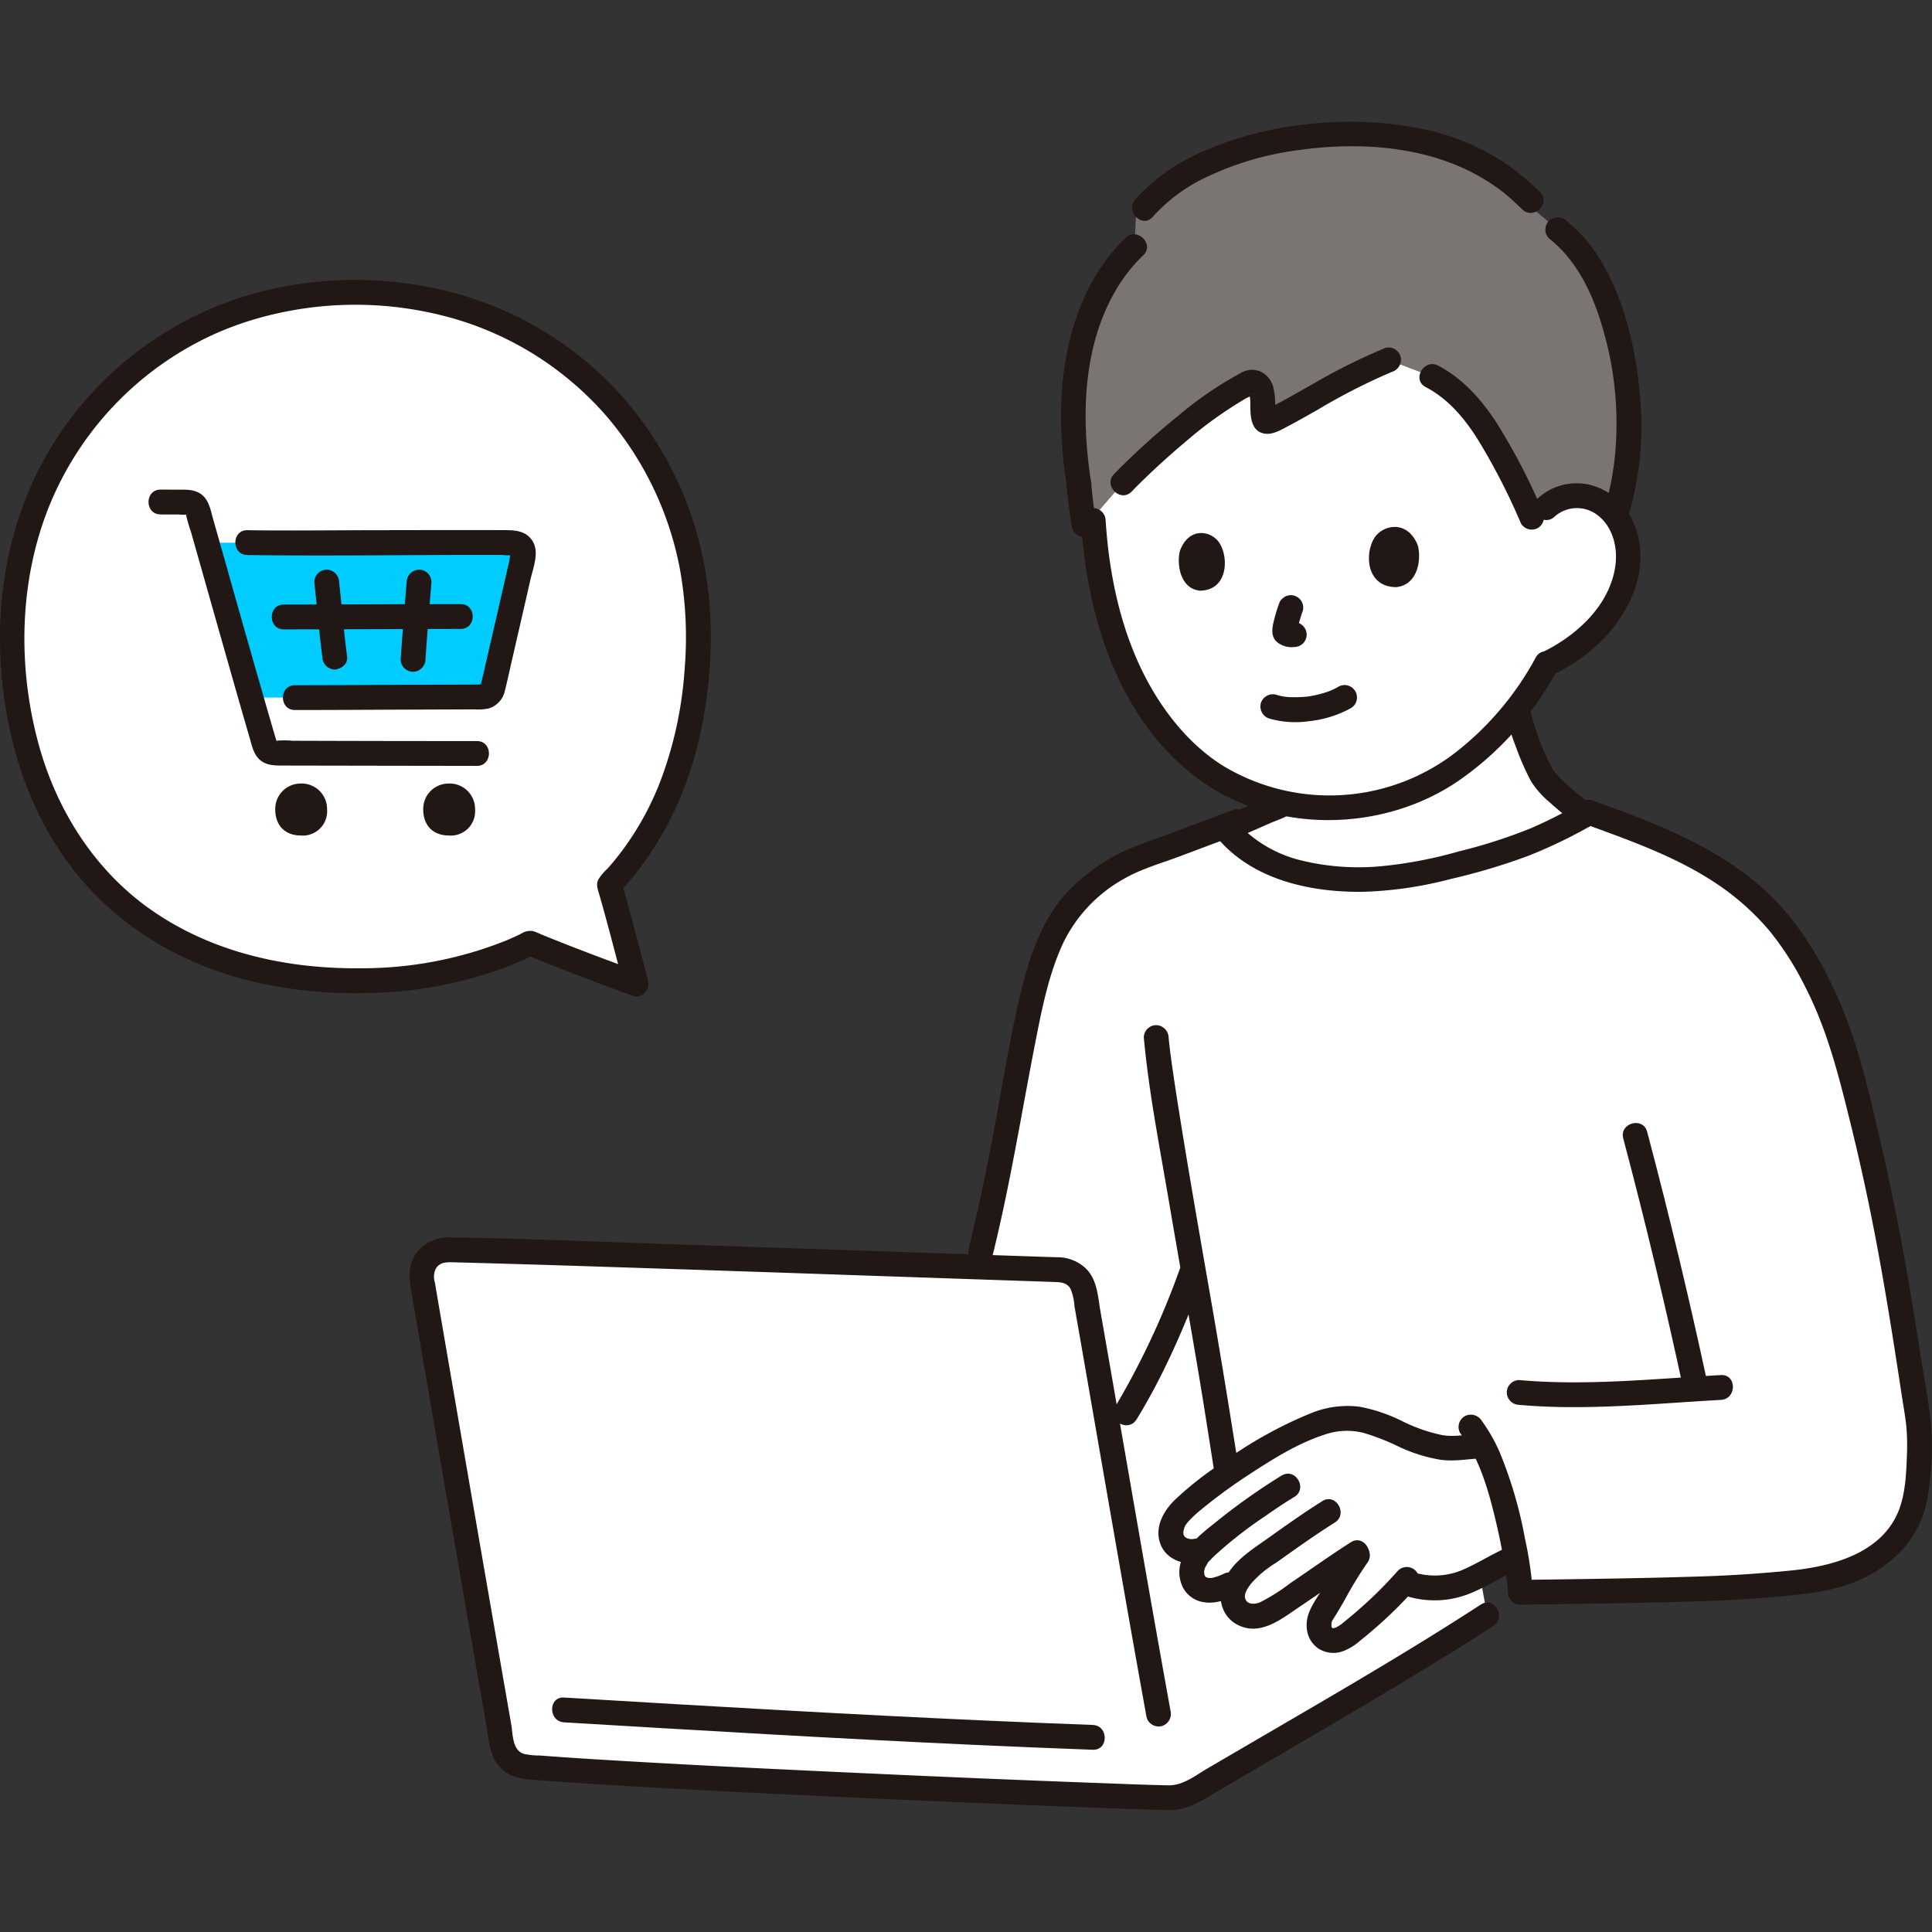 <!DOCTYPE svg PUBLIC "-//W3C//DTD SVG 1.1//EN" "http://www.w3.org/Graphics/SVG/1.1/DTD/svg11.dtd">
<!-- Uploaded to: SVG Repo, www.svgrepo.com, Transformed by: SVG Repo Mixer Tools -->
<svg width="800px" height="800px" viewBox="0 -23.57 373.803 373.803" xmlns="http://www.w3.org/2000/svg" fill="#000000">
<rect x="0" y="-23.57" width="373.803" height="373.803" fill="#333333" stroke="none"/>
<g id="SVGRepo_bgCarrier" stroke-width="0"/>
<g id="SVGRepo_tracerCarrier" stroke-linecap="round" stroke-linejoin="round"/>
<g id="SVGRepo_iconCarrier">
<defs>
<style>.a{fill:#ffffff;}.b{fill:#211715;}.c{fill:#7a7473;}.d{fill:#00ccff;}</style>
</defs>
<path class="a" d="M98.622,218.558c-4.645-.137-8.706-.249-11.961-.327a4.989,4.989,0,0,0-5.036,5.834c4.582,26.813,9.427,54.823,15.567,90.069a5,5,0,0,0,4.5,4.13c24.31,2.073,105.738,5.518,124.655,6a7.956,7.956,0,0,0,4.294-1.129c8.225-4.925,40.487-23.39,57.07-34.179,0,0-1-5.938-1.453-7.675-.9.439-1.86.877-2.847,1.286a15.17,15.17,0,0,1-11.675-.05,85.285,85.285,0,0,1-10.649,9.971c-.712.571-3.073,2.307-5,.674-1.265-1.073-.969-3.527-.345-4.483,3-4.607,4.282-8.023,7.606-12.269-5.511,3.424-10.812,7.432-16.3,10.909-1.786,1.13-3.274,2.112-5.355,1.747a3.825,3.825,0,0,1-3.219-3.985,5.917,5.917,0,0,1,1.062-2.8,18.256,18.256,0,0,1-4.858,1.824,3.3,3.3,0,0,1-4.081-3.621,4.835,4.835,0,0,1,1.229-3.1l.886-1.124-1.153.243a4.339,4.339,0,0,1-4.54-1.69c-.84-1.24-.31-3.33.06-4.08a11.906,11.906,0,0,1,2.23-2.72c1.01-1,5.39-4.35,6.53-5.18q.8-.579,1.6-1.142c-.74-4.68-1.9-11.589-2.55-16.018-.449-3.108-2.114-12.574-4.032-23.625l-.368.807c-2.5,6.663-7.758,19.091-12.66,26.984,0,0-1.317,2.356-2.983,5.334Q212.3,240.5,209.8,226.218a4.987,4.987,0,0,0-4.759-4.121C188.722,221.575,130.18,219.487,98.622,218.558Z"/>
<path class="a" d="M355.447,175.452c.567,1.548,1.056,3.051,1.447,4.467,7.111,25.778,10,43.334,14.222,71.556a52.823,52.823,0,0,1-1.042,16.617c-1.612,5.8-6.739,10.1-12.354,12.28s-11.759,2.311-17.751,2.921c-7.594.773-40.779,1.143-45.816,1.217-.1-2.724-2.259-18.714-7.253-28.339-3.345.092-5.569.994-9.54.016-5.64-1.38-8.394-3.889-14.074-5.119-4.45-.96-9.01.88-13.08,2.95a105.514,105.514,0,0,0-12.77,7.678c-.74-4.68-1.9-11.589-2.55-16.018-.449-3.107-2.112-12.563-4.028-23.606l-.372.788a215.686,215.686,0,0,1-15.643,32.318c-1.644-9.477-3.425-19.744-5.047-28.96a4.987,4.987,0,0,0-4.759-4.121c-3.567-.114-9.152-.3-16.032-.541,3.093-11.921,4.963-22.106,7.121-33.948,1.59-8.71,3.16-18.22,6.12-26.56a27.874,27.874,0,0,1,8.34-12.58,32.59,32.59,0,0,1,8.71-5.54l17.512-6.58c.2.254.4.5.608.729,4.285,4.936,10.645,7.852,17.139,8.873A58.34,58.34,0,0,0,276.2,145.1c10.633-2.49,19.4-4.744,28.781-10.095.148-.074,2.9-1.6,2.512-1.393,9.347,3.436,20.44,7.349,28.591,13.716a47.287,47.287,0,0,1,9.029,8.817A77.321,77.321,0,0,1,355.447,175.452Z"/>
<path class="a" d="M245.512,133.2l3.106-1.376a42.15,42.15,0,0,0,22.372-1.363,45.713,45.713,0,0,0,17.363-11.185,55.969,55.969,0,0,0,5.2-5.732l.027.1a57.007,57.007,0,0,0,4.63,12.59c.93,1.88,5.13,5.47,8.381,7.88-.691.386-1.531.851-1.611.891-9.377,5.351-18.148,7.6-28.781,10.095a58.34,58.34,0,0,1-21.648.853c-6.494-1.021-12.854-3.937-17.139-8.873-.074-.081-.146-.165-.218-.249C240.448,135.428,242.294,134.619,245.512,133.2Z"/>
<path class="b" d="M306.315,131.521a93.572,93.572,0,0,1-10.081,5.141,100.994,100.994,0,0,1-14.037,4.512,83.53,83.53,0,0,1-15.4,2.892,46.867,46.867,0,0,1-15.352-1.24A24.75,24.75,0,0,1,238.5,134.64a2.414,2.414,0,0,0-3.394,0,2.459,2.459,0,0,0,0,3.394c6.769,8.507,18.123,11.045,28.482,10.948a75.233,75.233,0,0,0,17.162-2.5,120.939,120.939,0,0,0,15.031-4.5,96.92,96.92,0,0,0,12.961-6.318c2.685-1.527.269-5.676-2.423-4.145Z"/>
<path class="b" d="M221.306,177.178c.972,10.541,3.043,21.04,4.816,31.466,1.918,11.274,3.945,22.531,5.831,33.811,1.107,6.617,2.119,13.254,3.169,19.881a2.418,2.418,0,0,0,2.952,1.676,2.459,2.459,0,0,0,1.677-2.952c-1.7-10.753-3.428-21.5-5.293-32.225-2.163-12.441-4.353-24.879-6.338-37.35-.461-2.9-.911-5.792-1.323-8.7-.042-.3-.084-.593-.125-.889-.02-.142-.127-.93-.086-.623.039.289-.058-.437-.076-.575-.036-.281-.072-.561-.107-.842-.111-.893-.214-1.787-.3-2.683a2.466,2.466,0,0,0-2.4-2.4,2.418,2.418,0,0,0-2.4,2.4Z"/>
<path class="b" d="M192.1,219.116c3.327-13.442,5.5-27.1,8.15-40.676,1.243-6.359,2.535-13.034,5.188-18.982A28.263,28.263,0,0,1,217.4,146.5c3.355-1.959,7.294-3.046,10.92-4.409l11.651-4.378a2.467,2.467,0,0,0,1.677-2.952,2.42,2.42,0,0,0-2.953-1.676l-10.719,4.028c-3.561,1.338-7.213,2.545-10.7,4.07a37.052,37.052,0,0,0-8.392,5.589,26.649,26.649,0,0,0-6.028,7.209c-3.387,5.8-5,12.617-6.406,19.121-1.5,6.945-2.643,13.967-3.943,20.951-1.483,7.971-3.092,15.916-5.04,23.788-.742,3,3.886,4.278,4.629,1.276Z"/>
<path class="b" d="M219.9,251.055c5.306-8.6,9.353-18.118,12.9-27.557a2.42,2.42,0,0,0-1.677-2.952,2.452,2.452,0,0,0-2.952,1.676,152.134,152.134,0,0,1-12.418,26.41c-1.627,2.636,2.524,5.05,4.145,2.423Z"/>
<path class="b" d="M291.27,114.279a42.069,42.069,0,0,0,1.994,6.556,50.508,50.508,0,0,0,2.952,6.748,17.6,17.6,0,0,0,3.622,4.086c1.761,1.606,3.634,3.09,5.545,4.514a2.416,2.416,0,0,0,3.284-.861,2.458,2.458,0,0,0-.861-3.284c-1.583-1.179-3.115-2.433-4.574-3.763-.672-.613-1.332-1.244-1.947-1.915-.14-.152-.274-.307-.41-.462-.112-.128-.32-.409-.11-.12a6.365,6.365,0,0,1-.478-.759A45.605,45.605,0,0,1,295.9,113a2.4,2.4,0,1,0-4.629,1.276Z"/>
<path class="b" d="M238.761,138.747q3.734-1.608,7.45-3.253a29.854,29.854,0,0,0,4.679-2.176,15.237,15.237,0,0,0,3.98-4.385,2.417,2.417,0,0,0-.861-3.284,2.456,2.456,0,0,0-3.283.861,13.451,13.451,0,0,1-1.252,1.7,11.1,11.1,0,0,1-.842.838c-.3.269.033,0-.164.123-.165.106-.329.213-.5.306-1.455.789-3.057,1.375-4.571,2.044q-3.522,1.556-7.058,3.08a2.406,2.406,0,0,0-.861,3.283,2.475,2.475,0,0,0,3.284.861Z"/>
<path class="a" d="M225.421,62.142c5.368-4.69,11.456-9.343,16.246-11.666.885-.429,2.018.145,2.372,1.5.716,2.75-.467,6.675,1.629,5.91,3.633-1.326,14.544-8.527,23-11.83l8.374,3.183a23.627,23.627,0,0,1,3.744,2.409,29.21,29.21,0,0,1,4.9,5.222c2.783,3.7,6.312,9.787,10.663,19.629l2.767-1.848c2.761-2.853,7.644-3,10.947-.792a12.234,12.234,0,0,1,4.994,10.282,20.2,20.2,0,0,1-3.923,11.063,29.136,29.136,0,0,1-11.961,9.7,56.61,56.61,0,0,1-10.825,14.359,45.713,45.713,0,0,1-17.363,11.185,42.191,42.191,0,0,1-23.443,1.125,41.674,41.674,0,0,1-11.877-4.763,40.256,40.256,0,0,1-10.953-10.159,54.659,54.659,0,0,1-8.609-15.94,75.727,75.727,0,0,1-3.821-16.1c-.435-3.019-.654-5.587-.772-7.484,0,0-.014-.228-.041-.612l5.78-6.683C219.482,67.55,222.332,64.84,225.421,62.142Z"/>
<path class="c" d="M314.246,47.687c-1.667-10.614-5.633-21.256-12.857-26.831l-6.649-5.6c-2.367-2.238-10.916-11.44-29.6-12.643-22.149-1.427-38.431,6.067-45.28,14.066l-.363,7.457c-9.285,8.847-14.156,24.553-10.762,45.942.127,1.362.274,2.706.44,4.023.186,1.489.4,2.945.628,4.356.161-.19,7.453-8.62,7.453-8.62,6.1-6.26,16.867-15.7,24.413-19.36.885-.429,2.018.145,2.372,1.5.716,2.75-.467,6.675,1.629,5.91,3.633-1.326,14.544-8.527,23-11.83l8.374,3.183a23.627,23.627,0,0,1,3.744,2.409,29.21,29.21,0,0,1,4.9,5.222c2.783,3.7,6.312,9.787,10.663,19.629l2.767-1.848c2.761-2.853,7.644-3,10.947-.792a10.219,10.219,0,0,1,2.446,2.315c1.81-4.806,2.771-13.992,2.666-18.17A79.957,79.957,0,0,0,314.246,47.687Z"/>
<path class="b" d="M300.818,76.352a6.512,6.512,0,0,1,8.343-.2c2.77,2.129,3.787,5.919,3.434,9.267-.845,8.03-7.689,14.166-14.579,17.4a2.42,2.42,0,0,0-.861,3.284,2.454,2.454,0,0,0,3.284.861c7.183-3.375,13.306-9.173,15.951-16.784,2.511-7.227.35-16.569-7.4-19.512a11.094,11.094,0,0,0-11.571,2.292c-2.206,2.169,1.188,5.562,3.395,3.394Z"/>
<path class="b" d="M209.115,77.131c1.182,18.419,7.14,38.316,22.533,49.852,14.534,10.891,35.917,10.617,50.684.422a61.175,61.175,0,0,0,18.939-21.319c1.457-2.723-2.685-5.15-4.145-2.422A58.552,58.552,0,0,1,282.1,121.642a39.891,39.891,0,0,1-45.145,3.146c-7.491-4.551-13.13-12.227-16.695-20.116-3.9-8.632-5.736-18.125-6.34-27.541a2.457,2.457,0,0,0-2.4-2.4,2.421,2.421,0,0,0-2.4,2.4Z"/>
<path class="b" d="M315.235,75.618a60.9,60.9,0,0,0,2.041-22.829c-.744-8.191-2.541-16.475-6.365-23.814a29.912,29.912,0,0,0-7.825-9.816,2.478,2.478,0,0,0-3.394,0,2.415,2.415,0,0,0,0,3.394c5.634,4.418,8.693,11.221,10.566,17.966a64.653,64.653,0,0,1,2.405,21.4,56.088,56.088,0,0,1-2.057,12.426c-.895,2.963,3.736,4.23,4.629,1.276Z"/>
<path class="b" d="M206.333,70.077q.4,4.257,1.067,8.483a2.4,2.4,0,0,0,1.1,1.434,2.4,2.4,0,0,0,3.284-.861,2.77,2.77,0,0,0,.242-1.849q-.218-1.368-.4-2.739l.086.638q-.34-2.547-.58-5.106a2.584,2.584,0,0,0-.7-1.7,2.4,2.4,0,0,0-4.1,1.7Z"/>
<path class="b" d="M217.8,22.438c-9.188,8.834-12.471,21.967-12.518,34.351A88.737,88.737,0,0,0,206.451,70.8a2.416,2.416,0,0,0,2.952,1.676,2.46,2.46,0,0,0,1.677-2.952c-1.935-12.382-1.623-26.257,5.014-37.291a30.122,30.122,0,0,1,5.1-6.4c2.231-2.145-1.166-5.536-3.394-3.394Z"/>
<path class="b" d="M297.918,13.558a51.674,51.674,0,0,0-6.934-5.707A45.631,45.631,0,0,0,275.65,1.469,70.955,70.955,0,0,0,252.785.487,66.712,66.712,0,0,0,233.3,5.5a37.949,37.949,0,0,0-13.653,9.48c-2.012,2.326,1.369,5.736,3.394,3.395a32.169,32.169,0,0,1,10.659-7.8,58,58,0,0,1,17.11-5.043c12.158-1.776,25.707-.9,36.414,5.607q1.45.882,2.821,1.885.3.217.587.44c.22.167-.061-.047-.087-.067.1.08.2.16.306.242.33.269.66.537.983.814.931.8,1.806,1.652,2.695,2.5,2.24,2.126,5.64-1.262,3.394-3.394Z"/>
<path class="b" d="M218.951,71.533c3.312-3.388,6.812-6.6,10.443-9.643a77.756,77.756,0,0,1,11.721-8.416,9.546,9.546,0,0,0,1.231-.661c.446-.351.231.025-.049-.109.006,0-.819.034-.595-.175a5.787,5.787,0,0,0,.16.9c.06.595.048,1.2.054,1.795.022,2.094.264,4.757,2.849,5.115,1.611.224,3.3-.854,4.678-1.578,1.821-.955,3.6-1.982,5.4-2.993a117.914,117.914,0,0,1,14.471-7.39,2.474,2.474,0,0,0,1.676-2.953,2.419,2.419,0,0,0-2.953-1.676,113.7,113.7,0,0,0-13.723,6.807c-1.952,1.094-3.891,2.21-5.852,3.286-.758.416-1.518.827-2.291,1.212-.281.14-.565.271-.848.407-.139.067-.551.2,0,.006a3.484,3.484,0,0,0-.509.178l1.87.788c.106.277.133.324.083.14.085-.122.007.318-.021-.182s-.023-.989-.029-1.484a14.062,14.062,0,0,0-.361-3.562,4.612,4.612,0,0,0-2.5-3.043,4.29,4.29,0,0,0-3.931.369,70.884,70.884,0,0,0-12.088,8.316,142.371,142.371,0,0,0-12.279,11.155c-2.161,2.21,1.23,5.607,3.394,3.394Z"/>
<path class="b" d="M275.834,51.315c4.275,2.244,7.359,5.843,9.976,9.955a124.084,124.084,0,0,1,8.472,16.444,2.417,2.417,0,0,0,3.284.861,2.46,2.46,0,0,0,.861-3.284A120.77,120.77,0,0,0,289.666,58.4c-2.961-4.564-6.536-8.67-11.41-11.227-2.733-1.434-5.162,2.707-2.422,4.144Z"/>
<path class="b" d="M286.5,286.883c-14.451,9.393-29.421,18-44.3,26.693q-4.318,2.521-8.636,5.045c-2.334,1.368-4.708,3.29-7.51,3.234-4.558-.09-9.116-.286-13.671-.454q-21.993-.813-43.977-1.833c-15.586-.708-31.171-1.456-46.747-2.36-5.747-.334-11.494-.682-17.234-1.123a13.989,13.989,0,0,1-3.081-.32c-2.242-.718-2.1-3.792-2.43-5.689q-1.592-9.134-3.178-18.269-5.547-31.932-11.024-63.878-.288-1.691-.577-3.379a3.631,3.631,0,0,1,.158-2.6c.79-1.4,2.192-1.32,3.6-1.285q4.021.1,8.044.218,10.527.3,21.053.648,24.78.8,49.558,1.661,18.648.639,37.295,1.27c1.3.042,2.575.068,3.3,1.355a10.763,10.763,0,0,1,.748,3.356q.408,2.322.814,4.645,1.623,9.282,3.23,18.567,3.276,18.878,6.586,37.749,1.643,9.291,3.321,18.574a2.421,2.421,0,0,0,2.952,1.676,2.452,2.452,0,0,0,1.676-2.952c-4.655-25.714-9.034-51.476-13.543-77.215-.49-2.794-.6-5.926-2.6-8.128a7.979,7.979,0,0,0-5.934-2.409q-3.294-.106-6.587-.218-9.609-.324-19.218-.657-25.176-.864-50.353-1.707c-13.792-.455-27.6-1.082-41.4-1.259a7.544,7.544,0,0,0-6.432,3.286c-1.594,2.345-1.218,4.83-.769,7.455q1.314,7.685,2.634,15.368,2.779,16.176,5.58,32.349,3.126,18.047,6.269,36.09c.49,2.818.615,5.877,2.7,8.054,1.582,1.654,3.61,2.125,5.8,2.3,2.444.2,4.891.375,7.339.54,14.64.987,29.3,1.707,43.956,2.41q24.131,1.16,48.271,2.118,8.911.354,17.827.662c2.015.067,4.032.144,6.049.184,3.614.072,6.341-1.781,9.309-3.523,14.6-8.566,29.265-17.014,43.682-25.883,3.315-2.039,6.615-4.1,9.878-6.222,2.58-1.677.177-5.835-2.423-4.144Z"/>
<path class="b" d="M109.131,309.668c26.267,1.561,52.533,3.136,78.818,4.335q11.739.536,23.481.97c3.089.114,3.085-4.686,0-4.8-26.81-.99-53.6-2.434-80.381-4.006q-10.959-.643-21.918-1.3c-3.085-.183-3.075,4.617,0,4.8Z"/>
<path class="b" d="M314.065,196.688q6.426,24.255,11.7,48.8c.648,3.019,5.276,1.741,4.628-1.276q-5.267-24.532-11.7-48.8c-.79-2.983-5.422-1.718-4.628,1.276Z"/>
<path class="b" d="M293.931,248.244c12.943,1.158,26.1-.249,39.037-.963,3.072-.17,3.091-4.971,0-4.8-12.933.714-26.094,2.121-39.037.963a2.418,2.418,0,0,0-2.4,2.4,2.45,2.45,0,0,0,2.4,2.4Z"/>
<path class="a" d="M45.732,36.812C19.287,46.023,2.368,70.888,2.368,98.978c0,41.175,25.672,67.2,66.37,67.2,13,0,24.346-2.538,33.809-7.27,6.736,2.757,11.821,4.713,20.54,7.89-2.194-8.29-3.253-12.507-5.171-19.176,11.153-11.638,17.191-28.286,17.191-48.644,0-35.8-27.274-65.96-66.379-65.96A69.686,69.686,0,0,0,45.732,36.812Z"/>
<path class="b" d="M45.094,34.5A67.1,67.1,0,0,0,9.653,63.348C1.551,76.957-1.169,92.8.444,108.45c1.409,13.665,6.018,26.92,14.835,37.594,8.343,10.1,20.08,16.877,32.711,20.069a85.7,85.7,0,0,0,22.364,2.451,79.97,79.97,0,0,0,27.4-4.949q3.06-1.178,6-2.634l-1.85.241c6.791,2.778,13.647,5.377,20.54,7.89,1.775.647,3.39-1.3,2.952-2.952-1.693-6.4-3.343-12.812-5.17-19.176l-.618,2.335c8.648-9.082,14-20.739,16.315-33,2.318-12.282,2.282-25.219-1.253-37.267a67.884,67.884,0,0,0-16.286-28.066,66.872,66.872,0,0,0-28.156-17.2,73.889,73.889,0,0,0-39.949-.865c-1.751.454-3.48.982-5.19,1.572-2.9,1-1.655,5.639,1.276,4.628a69.079,69.079,0,0,1,41.945-.9,62.043,62.043,0,0,1,28.714,18.357,63.527,63.527,0,0,1,14.569,30.2,74.5,74.5,0,0,1,.859,19.237,75.389,75.389,0,0,1-4.33,20.61,56.124,56.124,0,0,1-9.153,16.194q-.714.868-1.464,1.707a9.367,9.367,0,0,0-1.787,2.168c-.444,1.009.026,2.07.307,3.061q.375,1.317.74,2.636c.856,3.091,1.673,6.192,2.489,9.294q.754,2.874,1.514,5.747l2.952-2.952c-4.475-1.632-8.943-3.285-13.38-5.02q-2.879-1.125-5.74-2.291a11.909,11.909,0,0,0-1.42-.579,3.224,3.224,0,0,0-2.358.493c-.958.468-1.927.915-2.91,1.326a75.009,75.009,0,0,1-28.253,5.36c-14.254.134-28.611-3.049-40.379-11.267-10.818-7.555-18.219-19.1-21.742-31.846C3.414,105.715,3.65,89.26,9.35,74.766A62.279,62.279,0,0,1,40.964,41.305c1.765-.819,3.571-1.534,5.406-2.179a2.46,2.46,0,0,0,1.677-2.952A2.422,2.422,0,0,0,45.094,34.5Z"/>
<path class="d" d="M90.272,81.394c-14.453,0-39.189.048-50.235.036,2.325,8.2,5.9,20.859,8.514,29.97,11.086-.031,38.486-.107,44.8-.123a2.011,2.011,0,0,0,1.958-1.559c1.167-5.023,4.528-19.632,5.933-25.849a2.017,2.017,0,0,0-1.961-2.461C97.354,81.4,94.191,81.4,90.272,81.394Z"/>
<path class="b" d="M47.859,83.812c14.859.221,29.733-.023,44.594-.017q2.41,0,4.82.006a6.3,6.3,0,0,0,1.859.007c.347-.143-.056.148-.079-.063l-.149-.231q.066-.528-.022-.072a4.96,4.96,0,0,0-.314,1.384q-1.623,7.145-3.27,14.283-.775,3.372-1.554,6.744l-.579,2.5c-.045.192-.373,1.028-.048.6.278-.369.285.059.084-.074-.1-.07-.523,0-.653,0q-5.571.016-11.144.039c-8.114.03-16.227.084-24.341.086-3.089,0-3.094,4.8,0,4.8,7.467,0,14.935-.051,22.4-.079q6.182-.023,12.362-.043a10.417,10.417,0,0,0,2.671-.163,4.586,4.586,0,0,0,3.207-3.512c.5-1.98.921-3.982,1.38-5.971q1.787-7.758,3.56-15.518c.524-2.294,1.761-5.272.375-7.432-1.411-2.2-3.827-2.08-6.124-2.086-8.6-.021-17.209,0-25.814.016-7.739.012-15.485.111-23.224,0-3.09-.046-3.091,4.754,0,4.8Z"/>
<path class="b" d="M54.9,98.2c9.9,0,19.808-.051,29.713-.078q2.264-.008,4.528-.011c3.089,0,3.094-4.8,0-4.8-9.531,0-19.062.054-28.593.078q-2.825.007-5.648.011c-3.089,0-3.094,4.8,0,4.8Z"/>
<path class="b" d="M60.811,89.045c.536,4.838.931,9.7,1.558,14.524a2.464,2.464,0,0,0,2.4,2.4c1.162-.052,2.573-1.066,2.4-2.4-.627-4.827-1.022-9.686-1.558-14.524a2.458,2.458,0,0,0-2.4-2.4,2.426,2.426,0,0,0-2.4,2.4Z"/>
<path class="b" d="M78.677,89.045c-.4,4.986-.819,9.972-1.154,14.962a2.412,2.412,0,0,0,2.4,2.4,2.456,2.456,0,0,0,2.4-2.4c.335-4.99.754-9.976,1.154-14.962a2.411,2.411,0,0,0-2.4-2.4,2.461,2.461,0,0,0-2.4,2.4Z"/>
<path class="b" d="M31.058,75.966c1.2,0,2.393.005,3.589.008a6.422,6.422,0,0,0,1.633,0c-.221.3-.394-.687-.293-.007a27.114,27.114,0,0,0,.921,3.229q1.328,4.668,2.647,9.338,3.142,11.094,6.3,22.183,1.224,4.274,2.468,8.54c.42,1.429.72,3.025,1.846,4.084,1.328,1.248,3,1.2,4.681,1.207l19.63.035q8.9.015,17.8.028c3.088,0,3.093-4.8,0-4.8q-17.839,0-35.678-.06a17.871,17.871,0,0,0-3.163-.005c-.712.135.44-.013.138.329.04-.046-.135-.45-.158-.528q-.234-.783-.464-1.566c-.849-2.888-1.678-5.78-2.506-8.674q-3.2-11.157-6.345-22.327-1.429-5.049-2.863-10.1c-.424-1.489-.708-3.212-1.8-4.37-1.143-1.207-2.651-1.339-4.211-1.342-1.39,0-2.78-.009-4.17-.009-3.089,0-3.094,4.8,0,4.8Z"/>
<path class="b" d="M58.267,128.027a4.917,4.917,0,0,1,5.014,4.983,4.7,4.7,0,0,1-5.014,5.077c-3.146,0-5.014-1.966-5.014-5.077A4.912,4.912,0,0,1,58.267,128.027Z"/>
<path class="b" d="M86.9,128.027a4.917,4.917,0,0,1,5.014,4.983,4.7,4.7,0,0,1-5.015,5.077c-3.146,0-5.014-1.966-5.014-5.077A4.912,4.912,0,0,1,86.9,128.027Z"/>
<path class="a" d="M230.6,280.829c-.006-.117-.006-.231,0-.342a4.835,4.835,0,0,1,1.229-3.1l.886-1.124-1.153.243a4.339,4.339,0,0,1-4.54-1.69c-.84-1.24-.31-3.33.06-4.08a11.906,11.906,0,0,1,2.23-2.72c1.01-1,5.39-4.35,6.53-5.18a105.827,105.827,0,0,1,14.37-8.82c4.07-2.07,8.63-3.91,13.08-2.95,5.68,1.23,8.434,3.739,14.074,5.119,3.972.978,6.195.076,9.54-.012,3.278,6.316,5.336,15.376,6.39,21.626l-.693.207c-1.426.6-5.034,2.836-9.188,4.558a15.17,15.17,0,0,1-11.675-.05,85.285,85.285,0,0,1-10.649,9.971c-.712.571-3.073,2.307-5,.674-1.265-1.073-.969-3.527-.345-4.483,3-4.607,4.282-8.023,7.606-12.269-5.511,3.424-10.812,7.432-16.3,10.909-1.786,1.13-3.274,2.112-5.355,1.747a3.825,3.825,0,0,1-3.219-3.985,5.929,5.929,0,0,1,1.066-2.8c-1.036.482-1.652.767-1.652.767a10.964,10.964,0,0,1-3.21,1.064,3.976,3.976,0,0,1-3.219-.949A3.887,3.887,0,0,1,230.6,280.829Z"/>
<path class="b" d="M230.918,274.194a2.382,2.382,0,0,1-1.492-.274c-.667-.455-.483-1.209-.28-1.9.147-.5.058-.19,0-.071a4.164,4.164,0,0,1,.366-.621,9.75,9.75,0,0,1,1.023-1.147,19.355,19.355,0,0,1,1.556-1.42,102.968,102.968,0,0,1,9.461-6.964c4.53-2.958,9.449-6.078,14.624-7.759a13.116,13.116,0,0,1,7.763-.342,45.166,45.166,0,0,1,6.519,2.549,30.536,30.536,0,0,0,8.35,2.633c2.706.354,5.311-.194,8.009-.3,3.078-.123,3.094-4.923,0-4.8-2.557.1-5.133.736-7.691.332a31.585,31.585,0,0,1-7.912-2.76,31.648,31.648,0,0,0-8.155-2.747,18.65,18.65,0,0,0-9.422,1.257,81.475,81.475,0,0,0-17.156,9.581,63.658,63.658,0,0,0-9.34,7.347c-2.076,2.135-3.689,5.017-2.723,8.092,1.034,3.292,4.665,4.5,7.773,3.943a2.421,2.421,0,0,0,1.677-2.952,2.453,2.453,0,0,0-2.953-1.676Z"/>
<path class="b" d="M247.988,261.909a120.958,120.958,0,0,0-12.731,9.011c-3.5,2.779-8.323,6.483-6.787,11.628a5.39,5.39,0,0,0,4.238,3.838c2.283.427,4.339-.33,6.388-1.269a2.419,2.419,0,0,0,.861-3.284,2.456,2.456,0,0,0-3.283-.861,10.383,10.383,0,0,1-1.8.659,2.348,2.348,0,0,1-1.162.072c-.106-.025-.609-.229-.445-.146.135.068-.087-.1-.129-.183a2.011,2.011,0,0,1-.123-1.182c-.029.219.092-.338.121-.418-.057.162.213-.4.3-.526.133-.208.412-.807.652-.935-.142.076-.4.458-.1.146.1-.11.2-.225.305-.335.23-.244.47-.478.713-.709a81.547,81.547,0,0,1,9.722-7.6c1.859-1.307,3.742-2.586,5.69-3.757,2.645-1.589.234-5.741-2.423-4.145Z"/>
<path class="b" d="M255.834,266.87c-3.625,2.281-7.115,4.76-10.6,7.241-3.18,2.261-6.636,4.372-8.362,8.043-1.639,3.486-.4,7.639,3.4,9.006,4.079,1.468,7.849-1.628,11.032-3.756,4.171-2.791,8.237-5.737,12.474-8.43,2.6-1.653.194-5.809-2.423-4.145-3.98,2.53-7.81,5.283-11.717,7.921a37.664,37.664,0,0,1-5.858,3.7c-.917.391-2.258.447-2.734-.443-.535-1,.213-2.115.994-3.158a20.411,20.411,0,0,1,4.873-4.07c3.74-2.654,7.464-5.326,11.347-7.768,2.608-1.642.2-5.8-2.423-4.145Z"/>
<path class="b" d="M260.566,276.14a76.553,76.553,0,0,0-4.588,7.5c-1.366,2.407-3.384,4.692-3.151,7.631a5.241,5.241,0,0,0,2.265,4.125,5.4,5.4,0,0,0,4.688.529,10.508,10.508,0,0,0,3.245-1.942q1.862-1.5,3.658-3.08a81.516,81.516,0,0,0,7.2-7.2,2.458,2.458,0,0,0,0-3.394,2.424,2.424,0,0,0-3.395,0q-2.568,2.912-5.4,5.571-1.471,1.375-3.007,2.682-.74.632-1.492,1.25-.414.342-.833.68a2.533,2.533,0,0,1-.364.294c.151-.077.475-.338.129-.1a11.494,11.494,0,0,1-1.007.612c-.357.191.2-.006-.21.071-.142.026-.279.079-.422.1.335-.056.086.043-.019-.029.023.016.528.193-.033-.007-.012,0-.339-.149-.158-.054.274.144-.152-.28.115.146-.148-.236-.132-.452-.087-.115a2.353,2.353,0,0,1-.076-.285q-.054-.264.007.148l-.014-.2c0-.2,0-.4.007-.6.008-.453.014-.031-.01.062.023-.089.033-.182.06-.27s.054-.173.072-.257c.085-.4-.013.039-.065.122.163-.261.32-.525.485-.785.709-1.114,1.378-2.253,2.028-3.4a74.56,74.56,0,0,1,4.521-7.385,2.419,2.419,0,0,0-.861-3.284,2.456,2.456,0,0,0-3.284.861Z"/>
<path class="b" d="M272.512,285.353a18.267,18.267,0,0,0,12.611-.926c2.98-1.283,5.718-3.059,8.686-4.347a2.416,2.416,0,0,0,.861-3.283,2.462,2.462,0,0,0-3.284-.861c-2.636,1.143-5.08,2.721-7.7,3.911a13.772,13.772,0,0,1-9.9.877c-2.966-.883-4.234,3.748-1.276,4.629Z"/>
<path class="b" d="M282.525,253.722c3.83,4.962,5.566,11.423,6.984,17.437q1.017,4.311,1.7,8.694.135.874.256,1.75c-.085-.617.027.209.041.322.028.228.056.456.082.685.072.631.142,1.265.168,1.9a2.438,2.438,0,0,0,2.4,2.4c10.855-.158,21.711-.288,32.563-.6,5.107-.146,10.192-.356,15.28-.809,5.13-.457,10.391-.76,15.3-2.432a25.524,25.524,0,0,0,11.068-7.107,20.332,20.332,0,0,0,4.738-10.876,55.329,55.329,0,0,0,.562-12.27c-.408-4.939-1.422-9.889-2.184-14.785q-1.092-7.016-2.285-14.015c-1.513-8.766-3.231-17.5-5.247-26.16-2.128-9.142-4.154-18.512-7.841-27.172s-8.669-16.979-15.915-23.134c-7.432-6.311-16.212-10.3-25.257-13.729-2.133-.809-4.277-1.59-6.42-2.373a2.421,2.421,0,0,0-2.952,1.676,2.45,2.45,0,0,0,1.676,2.952c8.47,3.1,17.1,6.167,24.666,11.188a48.986,48.986,0,0,1,10.417,9.222,58.1,58.1,0,0,1,6.969,10.922c4.195,8.166,6.4,16.911,8.6,25.776q3.137,12.659,5.5,25.49c1.678,9.075,3.109,18.194,4.493,27.317.336,2.218.811,4.841.973,6.682a43.713,43.713,0,0,1,.083,5.5c-.131,3.494-.3,7.388-1.641,10.67-3.363,8.244-13.058,10.7-21.009,11.474-5.5.538-10.968.915-16.486,1.1-11.305.374-22.617.521-33.926.671l-1.722.023,2.4,2.4a69.458,69.458,0,0,0-1.5-10.351,82.088,82.088,0,0,0-4.353-15.38,31.731,31.731,0,0,0-4.035-7.48,2.482,2.482,0,0,0-3.284-.861,2.416,2.416,0,0,0-.861,3.284Z"/>
<path class="b" d="M247.434,93.348a24.731,24.731,0,0,0-.829,2.673c-.382,1.45-.875,3.28.327,4.492a3.453,3.453,0,0,0,.958.658,4.126,4.126,0,0,0,1.035.375,4.947,4.947,0,0,0,1.037.1c.147-.007.294-.025.442-.028a2.493,2.493,0,0,0,1.7-.7,2.4,2.4,0,0,0-1.7-4.1,6.055,6.055,0,0,1-.841.014l.638.085a1.969,1.969,0,0,1-.462-.133l.573.242a2.843,2.843,0,0,1-.457-.27l.485.376a.17.17,0,0,1-.019-.019l.376.486a.154.154,0,0,1-.023-.039l.241.574a.525.525,0,0,1-.028-.117l.086.638a2.147,2.147,0,0,1,.021-.487l-.085.638a16.061,16.061,0,0,1,.552-2.327c.182-.622.366-1.25.6-1.855a2.413,2.413,0,0,0-.242-1.849,2.4,2.4,0,0,0-3.284-.861l-.485.375a2.392,2.392,0,0,0-.617,1.059Z"/>
<path class="b" d="M228.311,82.945c-.645,2.238-.185,7.369,3.871,7.771,5.358-.08,5.606-6.29,3.785-9.193C234.476,79.146,230.128,78.189,228.311,82.945Z"/>
<path class="b" d="M274.28,81.847c.734,2.327.306,7.693-4.108,8.181-5.838.008-6.2-6.474-4.253-9.537C267.51,77.983,272.233,76.911,274.28,81.847Z"/>
<path class="b" d="M245.621,115.467a18.438,18.438,0,0,0,7.638.5,21.4,21.4,0,0,0,8.1-2.518,2.4,2.4,0,1,0-2.423-4.145c-.25.145-.5.283-.761.413q-.176.087-.354.171c-.046.021-.433.2-.168.081.3-.135-.272.108-.272.108-.127.049-.254.1-.382.142q-.389.139-.783.262c-.567.176-1.143.325-1.724.451q-.465.1-.934.181c-.139.024-.278.045-.417.067-.468.075.2-.013-.094.012a24.588,24.588,0,0,1-3.475.121q-.387-.021-.773-.059c-.293-.03-.335-.042-.017.006-.121-.019-.243-.037-.364-.057a12.067,12.067,0,0,1-1.524-.365,2.422,2.422,0,0,0-2.952,1.676,2.451,2.451,0,0,0,1.676,2.953Z"/>
</g>
</svg>